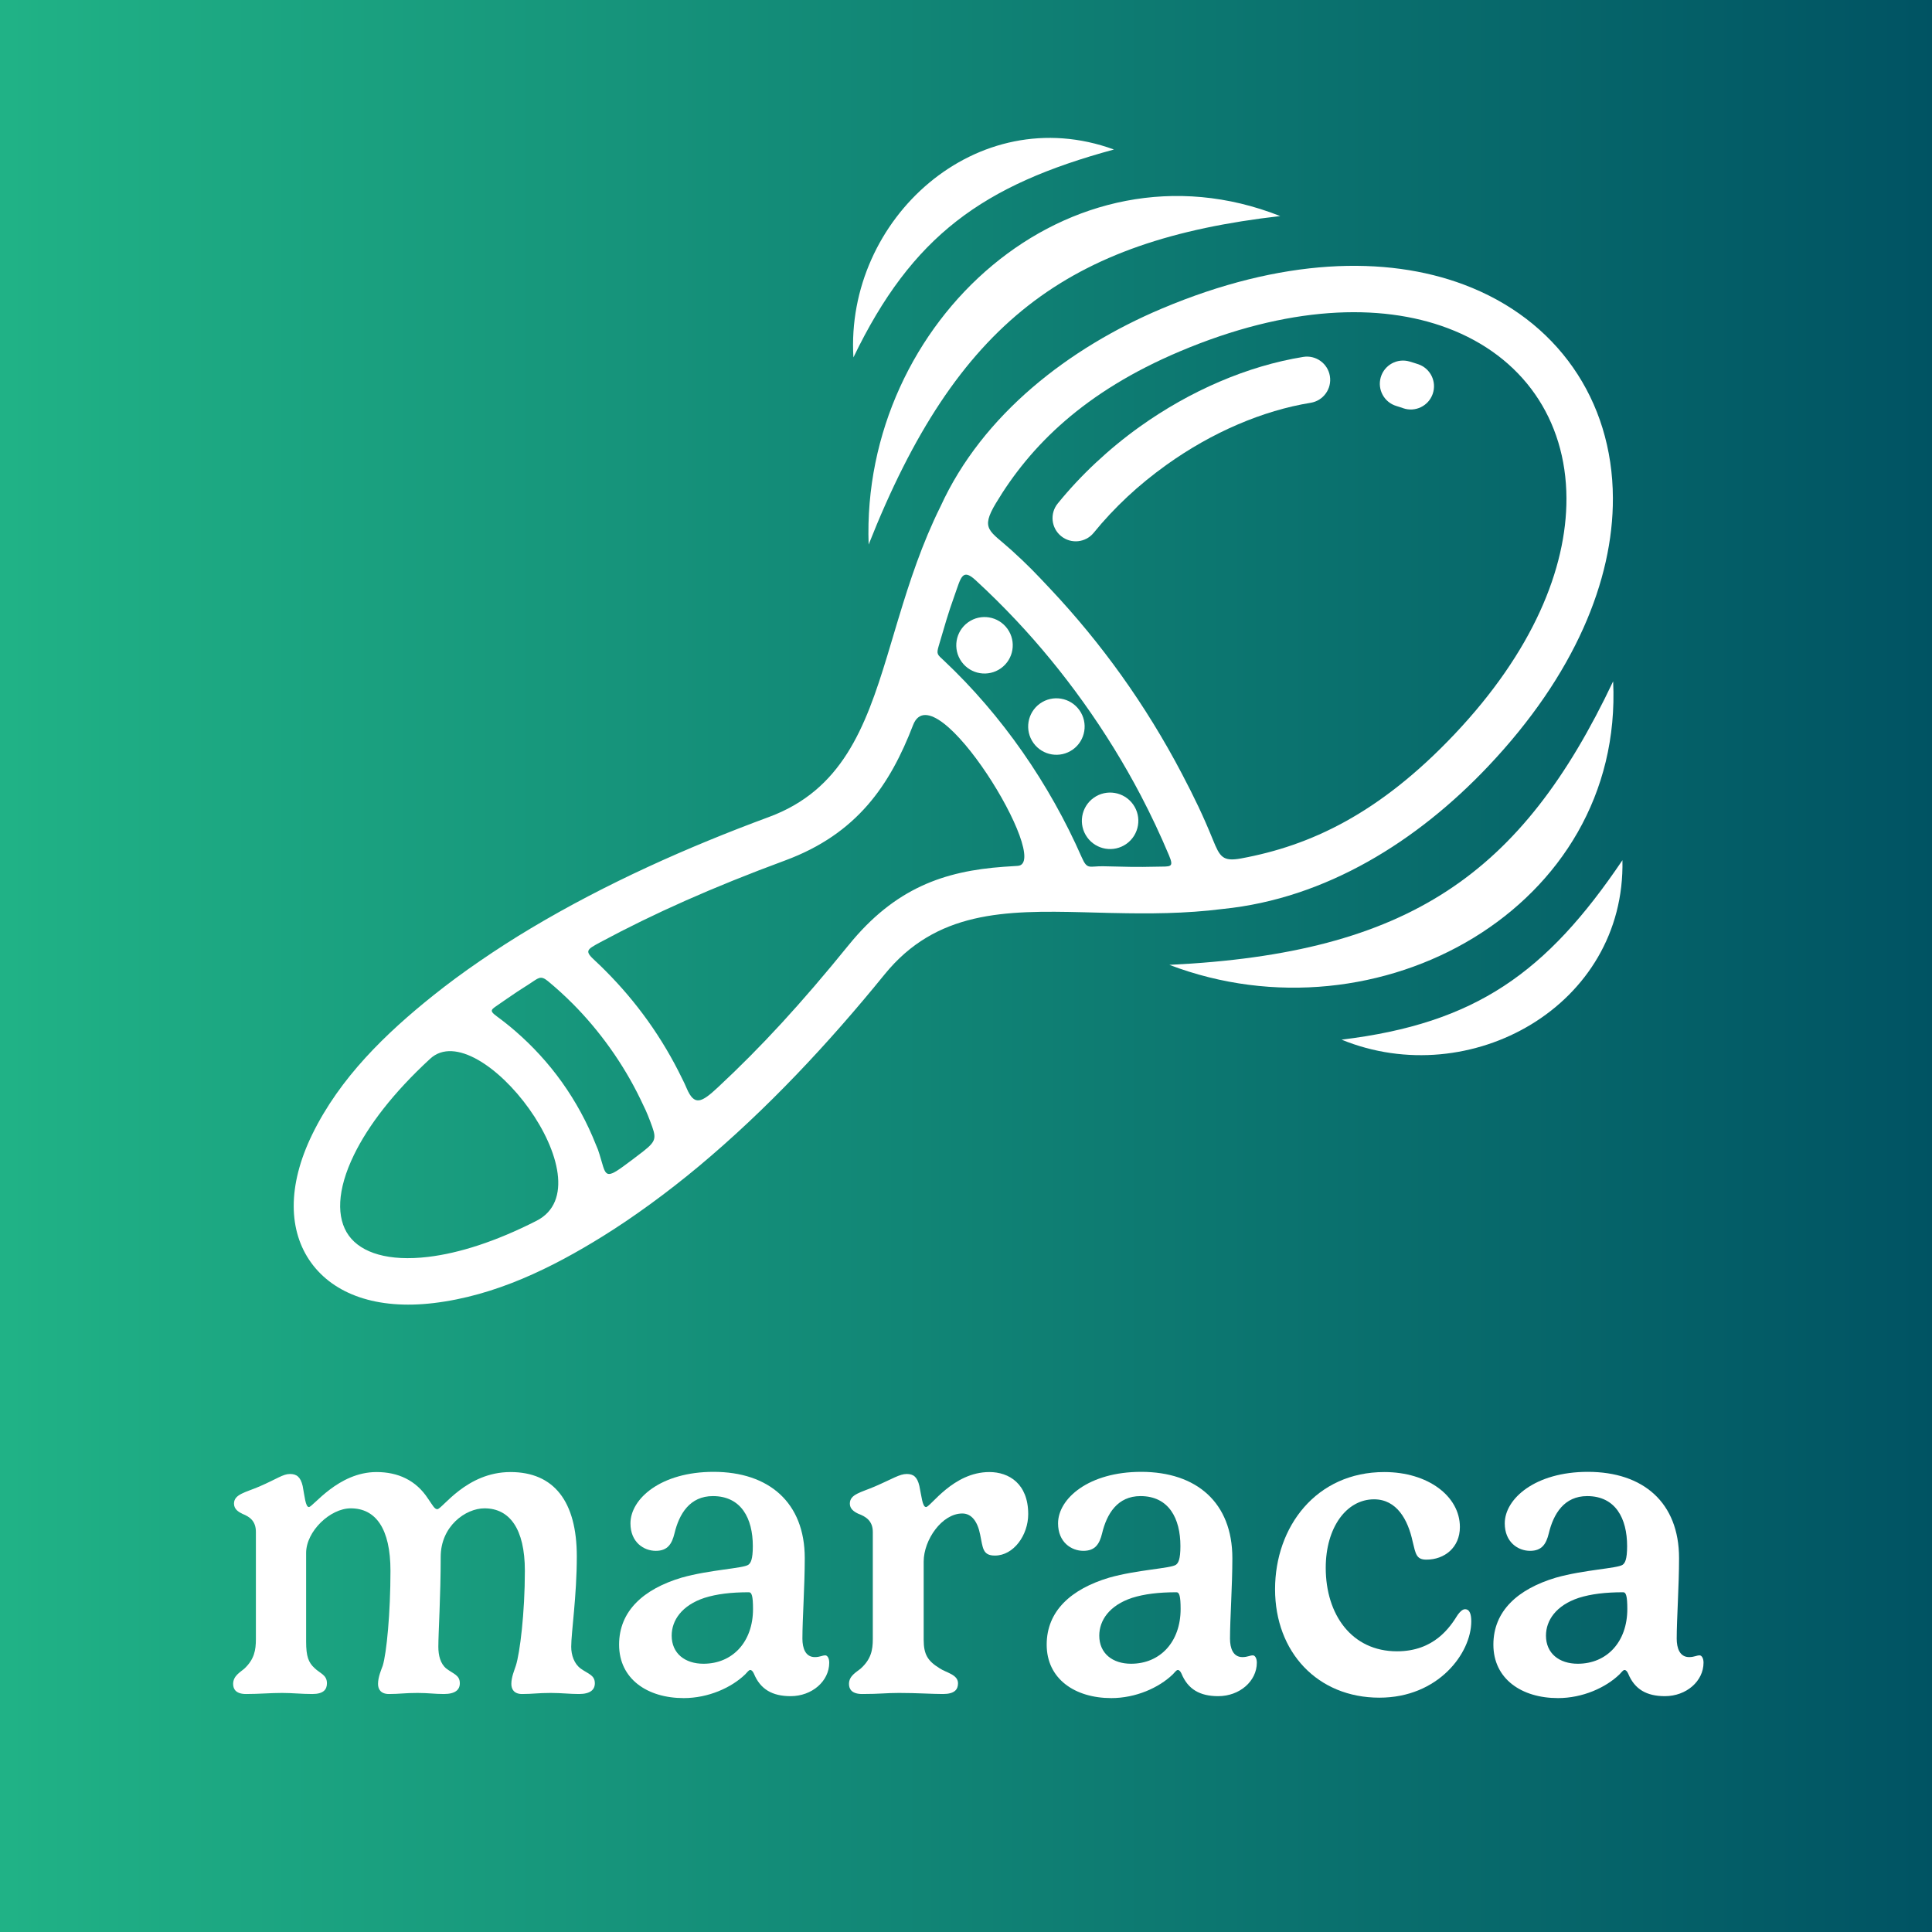 <svg xmlns="http://www.w3.org/2000/svg" xmlns:xlink="http://www.w3.org/1999/xlink" width="500" zoomAndPan="magnify" viewBox="0 0 375 375" height="500" preserveAspectRatio="xMidYMid meet" version="1.0"><defs><g/><linearGradient x1="0" gradientTransform="matrix(0.75, 0, 0, 0.75, 0, 0)" y1="0" x2="500" gradientUnits="userSpaceOnUse" y2="0" id="6c5f3a4e1e"><stop stop-opacity="1" stop-color="rgb(12.5%, 69.8%, 52.499%)" offset="0"/><stop stop-opacity="1" stop-color="rgb(12.451%, 69.653%, 52.446%)" offset="0.008"/><stop stop-opacity="1" stop-color="rgb(12.354%, 69.362%, 52.339%)" offset="0.016"/><stop stop-opacity="1" stop-color="rgb(12.256%, 69.07%, 52.231%)" offset="0.023"/><stop stop-opacity="1" stop-color="rgb(12.158%, 68.779%, 52.124%)" offset="0.031"/><stop stop-opacity="1" stop-color="rgb(12.061%, 68.488%, 52.017%)" offset="0.039"/><stop stop-opacity="1" stop-color="rgb(11.963%, 68.196%, 51.91%)" offset="0.047"/><stop stop-opacity="1" stop-color="rgb(11.865%, 67.905%, 51.804%)" offset="0.055"/><stop stop-opacity="1" stop-color="rgb(11.768%, 67.613%, 51.697%)" offset="0.062"/><stop stop-opacity="1" stop-color="rgb(11.67%, 67.322%, 51.59%)" offset="0.07"/><stop stop-opacity="1" stop-color="rgb(11.572%, 67.03%, 51.482%)" offset="0.078"/><stop stop-opacity="1" stop-color="rgb(11.475%, 66.739%, 51.375%)" offset="0.086"/><stop stop-opacity="1" stop-color="rgb(11.377%, 66.447%, 51.268%)" offset="0.094"/><stop stop-opacity="1" stop-color="rgb(11.279%, 66.156%, 51.161%)" offset="0.102"/><stop stop-opacity="1" stop-color="rgb(11.182%, 65.865%, 51.054%)" offset="0.109"/><stop stop-opacity="1" stop-color="rgb(11.084%, 65.573%, 50.948%)" offset="0.117"/><stop stop-opacity="1" stop-color="rgb(10.986%, 65.282%, 50.841%)" offset="0.125"/><stop stop-opacity="1" stop-color="rgb(10.889%, 64.99%, 50.732%)" offset="0.133"/><stop stop-opacity="1" stop-color="rgb(10.791%, 64.699%, 50.626%)" offset="0.141"/><stop stop-opacity="1" stop-color="rgb(10.693%, 64.407%, 50.519%)" offset="0.148"/><stop stop-opacity="1" stop-color="rgb(10.596%, 64.116%, 50.412%)" offset="0.156"/><stop stop-opacity="1" stop-color="rgb(10.498%, 63.824%, 50.305%)" offset="0.164"/><stop stop-opacity="1" stop-color="rgb(10.4%, 63.533%, 50.198%)" offset="0.172"/><stop stop-opacity="1" stop-color="rgb(10.303%, 63.242%, 50.092%)" offset="0.18"/><stop stop-opacity="1" stop-color="rgb(10.205%, 62.95%, 49.983%)" offset="0.188"/><stop stop-opacity="1" stop-color="rgb(10.107%, 62.659%, 49.876%)" offset="0.195"/><stop stop-opacity="1" stop-color="rgb(10.01%, 62.367%, 49.77%)" offset="0.203"/><stop stop-opacity="1" stop-color="rgb(9.912%, 62.076%, 49.663%)" offset="0.211"/><stop stop-opacity="1" stop-color="rgb(9.814%, 61.784%, 49.556%)" offset="0.219"/><stop stop-opacity="1" stop-color="rgb(9.717%, 61.493%, 49.449%)" offset="0.227"/><stop stop-opacity="1" stop-color="rgb(9.619%, 61.201%, 49.342%)" offset="0.234"/><stop stop-opacity="1" stop-color="rgb(9.521%, 60.91%, 49.234%)" offset="0.242"/><stop stop-opacity="1" stop-color="rgb(9.424%, 60.619%, 49.127%)" offset="0.25"/><stop stop-opacity="1" stop-color="rgb(9.326%, 60.327%, 49.02%)" offset="0.258"/><stop stop-opacity="1" stop-color="rgb(9.229%, 60.036%, 48.914%)" offset="0.266"/><stop stop-opacity="1" stop-color="rgb(9.131%, 59.744%, 48.807%)" offset="0.273"/><stop stop-opacity="1" stop-color="rgb(9.033%, 59.453%, 48.7%)" offset="0.281"/><stop stop-opacity="1" stop-color="rgb(8.936%, 59.163%, 48.593%)" offset="0.289"/><stop stop-opacity="1" stop-color="rgb(8.838%, 58.871%, 48.485%)" offset="0.297"/><stop stop-opacity="1" stop-color="rgb(8.74%, 58.58%, 48.378%)" offset="0.305"/><stop stop-opacity="1" stop-color="rgb(8.643%, 58.289%, 48.271%)" offset="0.312"/><stop stop-opacity="1" stop-color="rgb(8.545%, 57.997%, 48.164%)" offset="0.32"/><stop stop-opacity="1" stop-color="rgb(8.447%, 57.706%, 48.058%)" offset="0.328"/><stop stop-opacity="1" stop-color="rgb(8.35%, 57.414%, 47.951%)" offset="0.336"/><stop stop-opacity="1" stop-color="rgb(8.252%, 57.123%, 47.844%)" offset="0.344"/><stop stop-opacity="1" stop-color="rgb(8.154%, 56.831%, 47.736%)" offset="0.352"/><stop stop-opacity="1" stop-color="rgb(8.057%, 56.54%, 47.629%)" offset="0.359"/><stop stop-opacity="1" stop-color="rgb(7.959%, 56.248%, 47.522%)" offset="0.367"/><stop stop-opacity="1" stop-color="rgb(7.861%, 55.957%, 47.415%)" offset="0.375"/><stop stop-opacity="1" stop-color="rgb(7.764%, 55.666%, 47.308%)" offset="0.383"/><stop stop-opacity="1" stop-color="rgb(7.666%, 55.374%, 47.202%)" offset="0.391"/><stop stop-opacity="1" stop-color="rgb(7.568%, 55.083%, 47.095%)" offset="0.398"/><stop stop-opacity="1" stop-color="rgb(7.471%, 54.791%, 46.986%)" offset="0.406"/><stop stop-opacity="1" stop-color="rgb(7.373%, 54.5%, 46.88%)" offset="0.414"/><stop stop-opacity="1" stop-color="rgb(7.275%, 54.208%, 46.773%)" offset="0.422"/><stop stop-opacity="1" stop-color="rgb(7.178%, 53.917%, 46.666%)" offset="0.43"/><stop stop-opacity="1" stop-color="rgb(7.08%, 53.625%, 46.559%)" offset="0.438"/><stop stop-opacity="1" stop-color="rgb(6.982%, 53.334%, 46.452%)" offset="0.445"/><stop stop-opacity="1" stop-color="rgb(6.885%, 53.043%, 46.346%)" offset="0.453"/><stop stop-opacity="1" stop-color="rgb(6.787%, 52.751%, 46.237%)" offset="0.461"/><stop stop-opacity="1" stop-color="rgb(6.689%, 52.46%, 46.13%)" offset="0.469"/><stop stop-opacity="1" stop-color="rgb(6.592%, 52.168%, 46.024%)" offset="0.477"/><stop stop-opacity="1" stop-color="rgb(6.494%, 51.877%, 45.917%)" offset="0.484"/><stop stop-opacity="1" stop-color="rgb(6.396%, 51.585%, 45.81%)" offset="0.492"/><stop stop-opacity="1" stop-color="rgb(6.299%, 51.294%, 45.703%)" offset="0.5"/><stop stop-opacity="1" stop-color="rgb(6.201%, 51.003%, 45.596%)" offset="0.508"/><stop stop-opacity="1" stop-color="rgb(6.104%, 50.711%, 45.488%)" offset="0.516"/><stop stop-opacity="1" stop-color="rgb(6.006%, 50.42%, 45.381%)" offset="0.523"/><stop stop-opacity="1" stop-color="rgb(5.908%, 50.128%, 45.274%)" offset="0.531"/><stop stop-opacity="1" stop-color="rgb(5.811%, 49.837%, 45.168%)" offset="0.539"/><stop stop-opacity="1" stop-color="rgb(5.713%, 49.545%, 45.061%)" offset="0.547"/><stop stop-opacity="1" stop-color="rgb(5.615%, 49.254%, 44.954%)" offset="0.555"/><stop stop-opacity="1" stop-color="rgb(5.518%, 48.962%, 44.847%)" offset="0.562"/><stop stop-opacity="1" stop-color="rgb(5.42%, 48.671%, 44.739%)" offset="0.57"/><stop stop-opacity="1" stop-color="rgb(5.322%, 48.38%, 44.632%)" offset="0.578"/><stop stop-opacity="1" stop-color="rgb(5.225%, 48.088%, 44.525%)" offset="0.586"/><stop stop-opacity="1" stop-color="rgb(5.127%, 47.797%, 44.418%)" offset="0.594"/><stop stop-opacity="1" stop-color="rgb(5.029%, 47.505%, 44.312%)" offset="0.602"/><stop stop-opacity="1" stop-color="rgb(4.932%, 47.215%, 44.205%)" offset="0.609"/><stop stop-opacity="1" stop-color="rgb(4.834%, 46.924%, 44.098%)" offset="0.617"/><stop stop-opacity="1" stop-color="rgb(4.736%, 46.632%, 43.99%)" offset="0.625"/><stop stop-opacity="1" stop-color="rgb(4.639%, 46.341%, 43.883%)" offset="0.633"/><stop stop-opacity="1" stop-color="rgb(4.541%, 46.05%, 43.776%)" offset="0.641"/><stop stop-opacity="1" stop-color="rgb(4.443%, 45.758%, 43.669%)" offset="0.648"/><stop stop-opacity="1" stop-color="rgb(4.346%, 45.467%, 43.562%)" offset="0.656"/><stop stop-opacity="1" stop-color="rgb(4.248%, 45.175%, 43.456%)" offset="0.664"/><stop stop-opacity="1" stop-color="rgb(4.15%, 44.884%, 43.349%)" offset="0.672"/><stop stop-opacity="1" stop-color="rgb(4.053%, 44.592%, 43.24%)" offset="0.68"/><stop stop-opacity="1" stop-color="rgb(3.955%, 44.301%, 43.134%)" offset="0.688"/><stop stop-opacity="1" stop-color="rgb(3.857%, 44.009%, 43.027%)" offset="0.695"/><stop stop-opacity="1" stop-color="rgb(3.76%, 43.718%, 42.92%)" offset="0.703"/><stop stop-opacity="1" stop-color="rgb(3.662%, 43.427%, 42.813%)" offset="0.711"/><stop stop-opacity="1" stop-color="rgb(3.564%, 43.135%, 42.706%)" offset="0.719"/><stop stop-opacity="1" stop-color="rgb(3.467%, 42.844%, 42.599%)" offset="0.727"/><stop stop-opacity="1" stop-color="rgb(3.369%, 42.552%, 42.491%)" offset="0.734"/><stop stop-opacity="1" stop-color="rgb(3.271%, 42.261%, 42.384%)" offset="0.742"/><stop stop-opacity="1" stop-color="rgb(3.174%, 41.969%, 42.278%)" offset="0.75"/><stop stop-opacity="1" stop-color="rgb(3.076%, 41.678%, 42.171%)" offset="0.758"/><stop stop-opacity="1" stop-color="rgb(2.979%, 41.386%, 42.064%)" offset="0.766"/><stop stop-opacity="1" stop-color="rgb(2.881%, 41.095%, 41.957%)" offset="0.773"/><stop stop-opacity="1" stop-color="rgb(2.783%, 40.804%, 41.85%)" offset="0.781"/><stop stop-opacity="1" stop-color="rgb(2.686%, 40.512%, 41.742%)" offset="0.789"/><stop stop-opacity="1" stop-color="rgb(2.588%, 40.221%, 41.635%)" offset="0.797"/><stop stop-opacity="1" stop-color="rgb(2.49%, 39.929%, 41.528%)" offset="0.805"/><stop stop-opacity="1" stop-color="rgb(2.393%, 39.638%, 41.422%)" offset="0.812"/><stop stop-opacity="1" stop-color="rgb(2.295%, 39.346%, 41.315%)" offset="0.82"/><stop stop-opacity="1" stop-color="rgb(2.197%, 39.055%, 41.208%)" offset="0.828"/><stop stop-opacity="1" stop-color="rgb(2.1%, 38.763%, 41.1%)" offset="0.836"/><stop stop-opacity="1" stop-color="rgb(2.002%, 38.472%, 40.993%)" offset="0.844"/><stop stop-opacity="1" stop-color="rgb(1.904%, 38.181%, 40.886%)" offset="0.852"/><stop stop-opacity="1" stop-color="rgb(1.807%, 37.889%, 40.779%)" offset="0.859"/><stop stop-opacity="1" stop-color="rgb(1.709%, 37.598%, 40.672%)" offset="0.867"/><stop stop-opacity="1" stop-color="rgb(1.611%, 37.306%, 40.565%)" offset="0.875"/><stop stop-opacity="1" stop-color="rgb(1.514%, 37.015%, 40.459%)" offset="0.883"/><stop stop-opacity="1" stop-color="rgb(1.416%, 36.723%, 40.35%)" offset="0.891"/><stop stop-opacity="1" stop-color="rgb(1.318%, 36.432%, 40.244%)" offset="0.898"/><stop stop-opacity="1" stop-color="rgb(1.221%, 36.14%, 40.137%)" offset="0.906"/><stop stop-opacity="1" stop-color="rgb(1.123%, 35.849%, 40.03%)" offset="0.914"/><stop stop-opacity="1" stop-color="rgb(1.025%, 35.558%, 39.923%)" offset="0.922"/><stop stop-opacity="1" stop-color="rgb(0.928%, 35.266%, 39.816%)" offset="0.93"/><stop stop-opacity="1" stop-color="rgb(0.83%, 34.976%, 39.709%)" offset="0.938"/><stop stop-opacity="1" stop-color="rgb(0.732%, 34.685%, 39.601%)" offset="0.945"/><stop stop-opacity="1" stop-color="rgb(0.635%, 34.393%, 39.494%)" offset="0.953"/><stop stop-opacity="1" stop-color="rgb(0.537%, 34.102%, 39.388%)" offset="0.961"/><stop stop-opacity="1" stop-color="rgb(0.439%, 33.81%, 39.281%)" offset="0.969"/><stop stop-opacity="1" stop-color="rgb(0.342%, 33.519%, 39.174%)" offset="0.977"/><stop stop-opacity="1" stop-color="rgb(0.244%, 33.228%, 39.067%)" offset="0.984"/><stop stop-opacity="1" stop-color="rgb(0.146%, 32.936%, 38.96%)" offset="0.992"/><stop stop-opacity="1" stop-color="rgb(0.049%, 32.645%, 38.852%)" offset="1"/></linearGradient><clipPath id="5994112c76"><path d="M 57 51 L 314 51 L 314 254 L 57 254 Z M 57 51 " clip-rule="nonzero"/></clipPath><clipPath id="c46296bc86"><path d="M 116.184 0 L 350.484 61.539 L 285.328 309.625 L 51.023 248.086 Z M 116.184 0 " clip-rule="nonzero"/></clipPath><clipPath id="e4ae7fd613"><path d="M 116.184 0 L 350.484 61.539 L 285.328 309.625 L 51.023 248.086 Z M 116.184 0 " clip-rule="nonzero"/></clipPath><clipPath id="60aeccec56"><path d="M 185 119 L 221 119 L 221 165 L 185 165 Z M 185 119 " clip-rule="nonzero"/></clipPath><clipPath id="506e24f953"><path d="M 116.184 0 L 350.484 61.539 L 285.328 309.625 L 51.023 248.086 Z M 116.184 0 " clip-rule="nonzero"/></clipPath><clipPath id="d3d87e650f"><path d="M 116.184 0 L 350.484 61.539 L 285.328 309.625 L 51.023 248.086 Z M 116.184 0 " clip-rule="nonzero"/></clipPath><clipPath id="68c386708d"><path d="M 199 135 L 211 135 L 211 147 L 199 147 Z M 199 135 " clip-rule="nonzero"/></clipPath><clipPath id="43e539bd51"><path d="M 116.184 0 L 350.484 61.539 L 285.328 309.625 L 51.023 248.086 Z M 116.184 0 " clip-rule="nonzero"/></clipPath><clipPath id="b0f0752e51"><path d="M 116.184 0 L 350.484 61.539 L 285.328 309.625 L 51.023 248.086 Z M 116.184 0 " clip-rule="nonzero"/></clipPath><clipPath id="65bcf89172"><path d="M 165 26 L 315 26 L 315 205 L 165 205 Z M 165 26 " clip-rule="nonzero"/></clipPath><clipPath id="9b15f99289"><path d="M 116.184 0 L 350.484 61.539 L 285.328 309.625 L 51.023 248.086 Z M 116.184 0 " clip-rule="nonzero"/></clipPath><clipPath id="fc958574d8"><path d="M 116.184 0 L 350.484 61.539 L 285.328 309.625 L 51.023 248.086 Z M 116.184 0 " clip-rule="nonzero"/></clipPath><clipPath id="850b7005ad"><path d="M 267 69 L 279 69 L 279 80 L 267 80 Z M 267 69 " clip-rule="nonzero"/></clipPath><clipPath id="ff9bda1e73"><path d="M 116.184 0 L 350.484 61.539 L 285.328 309.625 L 51.023 248.086 Z M 116.184 0 " clip-rule="nonzero"/></clipPath><clipPath id="33d002ed6f"><path d="M 116.184 0 L 350.484 61.539 L 285.328 309.625 L 51.023 248.086 Z M 116.184 0 " clip-rule="nonzero"/></clipPath><clipPath id="ee8688fa7d"><path d="M 204 69 L 259 69 L 259 106 L 204 106 Z M 204 69 " clip-rule="nonzero"/></clipPath><clipPath id="f35a18f722"><path d="M 116.184 0 L 350.484 61.539 L 285.328 309.625 L 51.023 248.086 Z M 116.184 0 " clip-rule="nonzero"/></clipPath><clipPath id="211aefb5da"><path d="M 116.184 0 L 350.484 61.539 L 285.328 309.625 L 51.023 248.086 Z M 116.184 0 " clip-rule="nonzero"/></clipPath></defs><rect x="-37.5" width="450" fill="#ffffff" y="-37.5" height="450" fill-opacity="1"/><rect x="-37.5" fill="url(#6c5f3a4e1e)" width="450" y="-37.5" height="450"/><g clip-path="url(#5994112c76)"><g clip-path="url(#c46296bc86)"><g clip-path="url(#e4ae7fd613)"><path fill="#ffffff" d="M 217.621 131.035 C 222.02 137.184 225.941 143.578 229.402 150.176 C 231.844 154.836 233.492 158.242 235.434 163.016 C 236.773 166.312 237.328 167.273 240.891 166.621 C 254.273 164.16 267.652 158.016 282.328 142.508 C 297.453 126.523 304.094 110.41 304.047 96.719 C 304.023 89.035 301.875 82.125 297.938 76.488 C 294 70.84 288.227 66.406 280.961 63.68 C 267.848 58.758 249.93 59.359 228.992 68.211 C 210.504 76.023 200 86.496 193.297 97.68 C 190.211 102.824 192.133 102.98 196.375 106.832 C 199.523 109.695 200.957 111.203 203.898 114.34 C 208.82 119.578 213.41 125.148 217.621 131.035 Z M 125.699 198.07 C 123.246 194.645 120.527 191.445 117.582 188.488 C 116.781 187.684 116.402 187.305 115.574 186.543 C 113.43 184.57 113.762 184.371 116.574 182.859 C 126.922 177.301 138.32 172.215 152.387 167.016 C 166.402 161.84 172.773 152.312 177.223 140.746 C 181.402 129.875 204.5 167.719 197.516 168.066 C 196.879 168.098 195.441 168.199 194.816 168.242 C 183.277 169.078 173.73 172.34 164.707 183.457 C 155.496 194.805 147.789 203.191 139.336 211.062 C 136.133 214.047 134.773 214.711 133.285 211.246 C 132.828 210.172 132.926 210.438 132.414 209.379 C 130.52 205.469 128.285 201.684 125.699 198.07 Z M 135.656 226.359 C 132.566 228.938 129.434 231.375 126.281 233.676 C 123.047 236.035 119.957 238.121 117.02 239.945 C 107.113 246.098 96.18 251.488 84.188 252.922 C 73.082 254.25 64.809 251.18 60.402 245.102 C 55.984 239.008 55.707 230.234 60.609 220.18 C 65.977 209.172 74.902 200.559 84.16 193.164 C 86.879 190.992 89.859 188.785 93.121 186.547 C 96.355 184.328 99.684 182.188 103.102 180.148 C 117.602 171.496 133.41 164.43 149.258 158.574 C 163.359 153.363 167.941 141.363 172.207 127.328 L 172.234 127.246 L 172.301 127.016 L 172.316 126.965 L 172.332 126.91 L 172.363 126.809 C 172.68 125.77 172.992 124.719 173.309 123.66 C 173.516 122.957 173.727 122.254 173.941 121.543 L 174.016 121.289 L 174.207 120.66 L 174.324 120.266 L 174.43 119.926 C 176.57 112.848 178.977 105.504 182.559 98.293 C 190.73 80.406 207.547 67.488 225.484 59.906 C 248.723 50.086 268.996 49.562 284.133 55.242 C 293.141 58.625 300.344 64.195 305.324 71.332 C 310.312 78.477 313.031 87.137 313.062 96.695 C 313.117 112.559 305.719 130.922 288.863 148.73 C 275.105 163.273 257.363 174.41 237.355 176.426 C 230.02 177.359 222.949 177.363 216.188 177.215 L 215.848 177.211 L 215.512 177.203 L 215.355 177.199 L 215.172 177.195 L 214.836 177.188 L 214.5 177.176 L 214.289 177.172 L 214.164 177.168 L 212.156 177.117 L 210.551 177.074 L 210.461 177.074 L 210.371 177.07 C 195.039 176.688 181.703 176.809 171.688 189.145 C 160.879 202.461 148.816 215.371 135.656 226.359 Z M 83.496 205.5 C 76.32 212.117 71.484 218.457 68.707 224.156 C 65.391 230.961 65.25 236.441 67.707 239.832 C 70.172 243.234 75.504 244.871 83.117 243.961 C 89.082 243.246 96.164 241.016 104.141 236.953 C 118.316 229.727 93.016 196.719 83.496 205.5 Z M 124.293 213.324 C 122.637 209.906 120.66 206.562 118.344 203.328 C 116.125 200.227 113.727 197.395 111.188 194.844 C 109.637 193.289 108.027 191.82 106.359 190.441 C 104.867 189.207 104.469 189.895 102.781 190.957 C 100.875 192.156 99.906 192.812 98.246 193.953 C 97.641 194.371 97.766 194.277 97.176 194.695 C 95.375 195.969 94.754 196.043 96.473 197.301 C 97.695 198.199 98.891 199.148 100.051 200.156 C 103.387 203.047 106.41 206.332 109.031 209.992 C 111.777 213.832 113.98 217.918 115.652 222.152 C 116.16 223.441 115.969 222.777 116.375 224.09 C 117.57 227.934 117.258 229.109 120.984 226.391 C 122.234 225.48 123.516 224.516 124.832 223.492 C 127.574 221.355 127.383 220.777 126.215 217.676 C 125.5 215.785 125.184 215.168 124.293 213.324 Z M 183.18 128.188 C 181.973 127.047 181.711 127.02 182.203 125.375 C 183.422 121.301 183.898 119.41 185.336 115.41 C 186.508 112.148 186.758 110.223 189.344 112.598 C 192.078 115.109 194.734 117.738 197.312 120.484 C 201.871 125.34 206.199 130.613 210.27 136.297 C 214.48 142.184 218.191 148.223 221.414 154.367 C 223.414 158.184 225.238 162.066 226.895 166.004 C 227.945 168.5 227.176 168.152 224.469 168.223 C 220.66 168.324 217.965 168.234 214.344 168.145 L 214.254 168.141 C 211.402 168.066 211.074 168.934 209.953 166.383 C 203.707 152.164 194.508 138.836 183.18 128.188 Z M 183.18 128.188 " fill-opacity="1" fill-rule="evenodd"/></g></g></g><g clip-path="url(#60aeccec56)"><g clip-path="url(#506e24f953)"><g clip-path="url(#d3d87e650f)"><path fill="#ffffff" d="M 195.551 122.059 C 197.312 124.523 196.746 127.945 194.285 129.707 C 191.82 131.469 188.398 130.902 186.637 128.438 C 184.875 125.977 185.441 122.555 187.902 120.793 C 190.367 119.031 193.789 119.598 195.551 122.059 Z M 219.93 156.129 C 221.691 158.59 221.121 162.016 218.66 163.777 C 216.199 165.539 212.773 164.969 211.012 162.508 C 209.25 160.047 209.82 156.621 212.281 154.859 C 214.742 153.098 218.168 153.668 219.93 156.129 Z M 219.93 156.129 " fill-opacity="1" fill-rule="evenodd"/></g></g></g><g clip-path="url(#68c386708d)"><g clip-path="url(#43e539bd51)"><g clip-path="url(#b0f0752e51)"><path fill="#ffffff" d="M 209.504 137.832 C 211.266 140.293 210.699 143.719 208.238 145.48 C 205.773 147.242 202.352 146.672 200.59 144.211 C 198.828 141.75 199.395 138.324 201.855 136.562 C 204.32 134.801 207.742 135.371 209.504 137.832 Z M 209.504 137.832 " fill-opacity="1" fill-rule="evenodd"/></g></g></g><g clip-path="url(#65bcf89172)"><g clip-path="url(#9b15f99289)"><g clip-path="url(#fc958574d8)"><path fill="#ffffff" d="M 216.215 29.02 C 189.637 19.309 164.039 42.48 165.648 69.375 C 177.039 45.738 190.785 35.922 216.215 29.02 Z M 314.914 166.965 C 315.527 195.254 285.332 212.004 260.398 201.797 C 286.449 198.645 300.176 188.801 314.914 166.965 Z M 313.109 132.246 C 295.375 169.656 273.492 185.047 226.973 187.277 C 267.52 202.742 315.199 176.148 313.109 132.246 Z M 248.492 41.938 C 207.359 46.645 185.73 62.387 168.602 105.699 C 167.051 62.332 207.609 25.785 248.492 41.938 Z M 248.492 41.938 " fill-opacity="1" fill-rule="evenodd"/></g></g></g><g clip-path="url(#850b7005ad)"><g clip-path="url(#ff9bda1e73)"><g clip-path="url(#33d002ed6f)"><path fill="#ffffff" d="M 271.055 78.809 C 268.668 78.105 267.305 75.602 268.008 73.215 C 268.711 70.832 271.215 69.465 273.602 70.172 C 273.953 70.273 274.242 70.359 274.465 70.434 C 274.887 70.566 275.172 70.66 275.32 70.711 C 277.672 71.535 278.91 74.109 278.086 76.461 C 277.266 78.812 274.691 80.055 272.34 79.23 L 271.703 79.012 C 271.426 78.922 271.211 78.855 271.055 78.809 Z M 271.055 78.809 " fill-opacity="1" fill-rule="evenodd"/></g></g></g><g clip-path="url(#ee8688fa7d)"><g clip-path="url(#f35a18f722)"><g clip-path="url(#211aefb5da)"><path fill="#ffffff" d="M 212.289 103.41 C 210.719 105.34 207.883 105.629 205.953 104.055 C 204.027 102.484 203.738 99.648 205.309 97.723 C 207.551 94.961 210.02 92.32 212.672 89.84 C 215.383 87.305 218.23 84.965 221.176 82.859 C 226.102 79.336 231.344 76.379 236.691 74.09 C 242.062 71.785 247.559 70.152 252.949 69.277 C 255.406 68.875 257.727 70.539 258.129 72.996 C 258.535 75.457 256.867 77.773 254.41 78.18 C 249.773 78.93 244.996 80.355 240.277 82.379 C 235.527 84.414 230.852 87.055 226.438 90.211 C 223.688 92.18 221.137 94.262 218.82 96.426 C 216.449 98.648 214.258 100.984 212.289 103.41 Z M 212.289 103.41 " fill-opacity="1" fill-rule="evenodd"/></g></g></g><g fill="#ffffff" fill-opacity="1"><g transform="translate(42.876, 328.599)"><g><path d="M 42 -35.664 C 41.457 -35.664 41.082 -36.457 40.207 -37.707 C 37.875 -41.289 34.375 -42.875 30.207 -42.875 C 22.75 -42.875 17.875 -36.082 17.082 -36.082 C 16.418 -36.082 16.25 -38.207 15.875 -40.164 C 15.457 -41.957 14.668 -42.5 13.418 -42.5 C 12.043 -42.5 10.957 -41.582 7.5 -40.082 C 4.793 -38.914 2.543 -38.582 2.543 -36.75 C 2.543 -35.664 3.418 -35.125 4.207 -34.75 C 5.543 -34.207 6.793 -33.414 6.793 -31.25 L 6.793 -10.457 C 6.793 -8.332 6.5 -6.543 4.543 -4.707 C 3.793 -4.043 2.375 -3.332 2.375 -1.75 C 2.375 -0.707 2.957 0.207 4.875 0.207 C 7.457 0.207 9.5 0 11.875 0 C 13.918 0 15.582 0.207 17.75 0.207 C 19.918 0.207 20.582 -0.668 20.582 -1.875 C 20.582 -3.5 19.293 -3.75 18.168 -4.832 C 17 -5.918 16.543 -7.082 16.543 -9.957 L 16.543 -27.164 C 16.543 -31.375 21.207 -35.832 25.207 -35.832 C 30.039 -35.832 32.914 -31.914 32.914 -23.707 C 32.914 -15.543 32.164 -7.75 31.414 -5.293 C 31.125 -4.5 30.5 -3.082 30.5 -1.75 C 30.5 -0.707 31.039 0.207 32.625 0.207 C 34.707 0.207 35.625 0 38.164 0 C 40.289 0 41.414 0.207 43.289 0.207 C 45.5 0.207 46.375 -0.625 46.375 -1.875 C 46.375 -3.457 45.164 -3.668 43.789 -4.707 C 42.582 -5.668 42.207 -7.332 42.207 -8.957 C 42.207 -11.707 42.664 -18.75 42.664 -26.414 C 42.664 -32.375 47.5 -35.832 51.164 -35.832 C 56 -35.832 59 -31.914 59 -23.707 C 59 -15.543 58.039 -7.75 57.25 -5.293 C 57 -4.5 56.375 -3.082 56.375 -1.75 C 56.375 -0.707 56.914 0.207 58.457 0.207 C 60.582 0.207 61.5 0 64.039 0 C 66.125 0 67.664 0.207 69.496 0.207 C 71.707 0.207 72.582 -0.625 72.582 -1.875 C 72.582 -3.457 71.332 -3.668 69.871 -4.707 C 68.582 -5.625 67.996 -7.332 67.996 -8.957 C 67.996 -11.707 69.082 -18.832 69.082 -26.5 C 69.082 -37.207 64.625 -42.875 56.207 -42.875 C 47.625 -42.875 42.957 -35.664 42 -35.664 Z M 42 -35.664 "/></g></g></g><g fill="#ffffff" fill-opacity="1"><g transform="translate(117.497, 328.599)"><g><path d="M 28.664 -16.293 C 28.664 -9.918 24.707 -5.668 19.043 -5.668 C 15.457 -5.668 12.875 -7.668 12.875 -11.125 C 12.875 -14.082 14.832 -17 19.25 -18.457 C 21.625 -19.207 24.414 -19.543 27.875 -19.543 C 28.414 -19.543 28.664 -18.793 28.664 -16.293 Z M 14.793 -22.375 C 7.418 -20.168 2.668 -15.918 2.668 -9.375 C 2.668 -2.707 8.168 1 15.207 1 C 19.957 1 24.457 -1 27.164 -3.625 C 27.5 -3.957 27.832 -4.457 28.125 -4.457 C 28.414 -4.457 28.664 -4.125 28.832 -3.75 C 30.082 -0.707 32.414 0.625 35.957 0.625 C 40.125 0.625 43.457 -2.293 43.457 -5.875 C 43.457 -6.832 43.039 -7.293 42.707 -7.293 C 42.082 -7.293 41.664 -6.957 40.664 -6.957 C 38.832 -6.957 38.25 -8.707 38.25 -10.543 C 38.25 -14.332 38.707 -20.75 38.707 -26.164 C 38.707 -36.957 31.75 -42.914 21 -42.914 C 10.793 -42.914 4.875 -37.707 4.875 -32.914 C 4.875 -29.25 7.457 -27.582 9.793 -27.582 C 12.082 -27.582 12.918 -28.914 13.418 -30.957 C 14.332 -34.789 16.418 -38.207 20.875 -38.207 C 26.375 -38.207 28.625 -33.875 28.625 -28.5 C 28.625 -25.875 28.207 -25.207 27.75 -24.875 C 26.75 -24.164 20.207 -23.914 14.793 -22.375 Z M 14.793 -22.375 "/></g></g></g><g fill="#ffffff" fill-opacity="1"><g transform="translate(162.411, 328.599)"><g><path d="M 24.375 -34.832 C 26.164 -34.832 27.332 -33.289 27.832 -30.75 C 28.375 -28.164 28.289 -26.664 30.707 -26.664 C 34.332 -26.664 37.164 -30.625 37.164 -34.707 C 37.164 -40.625 33.414 -42.875 29.625 -42.875 C 22.582 -42.875 18.207 -36.082 17.332 -36.082 C 16.625 -36.082 16.457 -38.207 16.043 -40.164 C 15.625 -41.957 14.875 -42.5 13.582 -42.5 C 12.207 -42.5 10.875 -41.582 7.418 -40.082 C 4.707 -38.914 2.543 -38.582 2.543 -36.75 C 2.543 -35.75 3.293 -35.207 4.168 -34.789 C 5.625 -34.25 7 -33.414 7 -31.25 L 7 -10.457 C 7 -8.332 6.668 -6.543 4.625 -4.707 C 3.832 -4.043 2.375 -3.332 2.375 -1.75 C 2.375 -0.707 2.957 0.207 4.957 0.207 C 8.418 0.207 9.5 0 12.082 0 C 15.625 0 18.418 0.207 20.625 0.207 C 22.875 0.207 23.539 -0.668 23.539 -1.875 C 23.539 -3.582 21.25 -3.918 19.957 -4.793 C 17.668 -6.207 16.875 -7.457 16.875 -10.332 L 16.875 -25.5 C 16.875 -29.707 20.418 -34.832 24.375 -34.832 Z M 24.375 -34.832 "/></g></g></g><g fill="#ffffff" fill-opacity="1"><g transform="translate(200.493, 328.599)"><g><path d="M 28.664 -16.293 C 28.664 -9.918 24.707 -5.668 19.043 -5.668 C 15.457 -5.668 12.875 -7.668 12.875 -11.125 C 12.875 -14.082 14.832 -17 19.25 -18.457 C 21.625 -19.207 24.414 -19.543 27.875 -19.543 C 28.414 -19.543 28.664 -18.793 28.664 -16.293 Z M 14.793 -22.375 C 7.418 -20.168 2.668 -15.918 2.668 -9.375 C 2.668 -2.707 8.168 1 15.207 1 C 19.957 1 24.457 -1 27.164 -3.625 C 27.5 -3.957 27.832 -4.457 28.125 -4.457 C 28.414 -4.457 28.664 -4.125 28.832 -3.75 C 30.082 -0.707 32.414 0.625 35.957 0.625 C 40.125 0.625 43.457 -2.293 43.457 -5.875 C 43.457 -6.832 43.039 -7.293 42.707 -7.293 C 42.082 -7.293 41.664 -6.957 40.664 -6.957 C 38.832 -6.957 38.25 -8.707 38.25 -10.543 C 38.25 -14.332 38.707 -20.75 38.707 -26.164 C 38.707 -36.957 31.75 -42.914 21 -42.914 C 10.793 -42.914 4.875 -37.707 4.875 -32.914 C 4.875 -29.25 7.457 -27.582 9.793 -27.582 C 12.082 -27.582 12.918 -28.914 13.418 -30.957 C 14.332 -34.789 16.418 -38.207 20.875 -38.207 C 26.375 -38.207 28.625 -33.875 28.625 -28.5 C 28.625 -25.875 28.207 -25.207 27.75 -24.875 C 26.75 -24.164 20.207 -23.914 14.793 -22.375 Z M 14.793 -22.375 "/></g></g></g><g fill="#ffffff" fill-opacity="1"><g transform="translate(245.407, 328.599)"><g><path d="M 2.082 -20.125 C 2.082 -7.918 10.332 0.918 22.332 0.918 C 33.789 0.918 40.164 -7.75 40.164 -13.875 C 40.164 -15.168 39.914 -16.25 38.957 -16.25 C 38.414 -16.25 37.914 -15.668 37.539 -15.168 C 36.039 -12.75 32.957 -8.082 25.75 -8.082 C 16.957 -8.082 11.918 -15.207 11.918 -24.289 C 11.918 -32.125 15.957 -37.582 21.293 -37.582 C 25.707 -37.582 27.875 -33.625 28.789 -29.375 C 29.375 -26.957 29.5 -25.875 31.457 -25.875 C 34.957 -25.875 37.957 -28.207 37.957 -32.207 C 37.957 -38.164 31.789 -42.875 23.289 -42.875 C 10.082 -42.875 2.082 -32.289 2.082 -20.125 Z M 2.082 -20.125 "/></g></g></g><g fill="#ffffff" fill-opacity="1"><g transform="translate(287.197, 328.599)"><g><path d="M 28.664 -16.293 C 28.664 -9.918 24.707 -5.668 19.043 -5.668 C 15.457 -5.668 12.875 -7.668 12.875 -11.125 C 12.875 -14.082 14.832 -17 19.25 -18.457 C 21.625 -19.207 24.414 -19.543 27.875 -19.543 C 28.414 -19.543 28.664 -18.793 28.664 -16.293 Z M 14.793 -22.375 C 7.418 -20.168 2.668 -15.918 2.668 -9.375 C 2.668 -2.707 8.168 1 15.207 1 C 19.957 1 24.457 -1 27.164 -3.625 C 27.5 -3.957 27.832 -4.457 28.125 -4.457 C 28.414 -4.457 28.664 -4.125 28.832 -3.75 C 30.082 -0.707 32.414 0.625 35.957 0.625 C 40.125 0.625 43.457 -2.293 43.457 -5.875 C 43.457 -6.832 43.039 -7.293 42.707 -7.293 C 42.082 -7.293 41.664 -6.957 40.664 -6.957 C 38.832 -6.957 38.25 -8.707 38.25 -10.543 C 38.25 -14.332 38.707 -20.75 38.707 -26.164 C 38.707 -36.957 31.75 -42.914 21 -42.914 C 10.793 -42.914 4.875 -37.707 4.875 -32.914 C 4.875 -29.25 7.457 -27.582 9.793 -27.582 C 12.082 -27.582 12.918 -28.914 13.418 -30.957 C 14.332 -34.789 16.418 -38.207 20.875 -38.207 C 26.375 -38.207 28.625 -33.875 28.625 -28.5 C 28.625 -25.875 28.207 -25.207 27.75 -24.875 C 26.75 -24.164 20.207 -23.914 14.793 -22.375 Z M 14.793 -22.375 "/></g></g></g></svg>